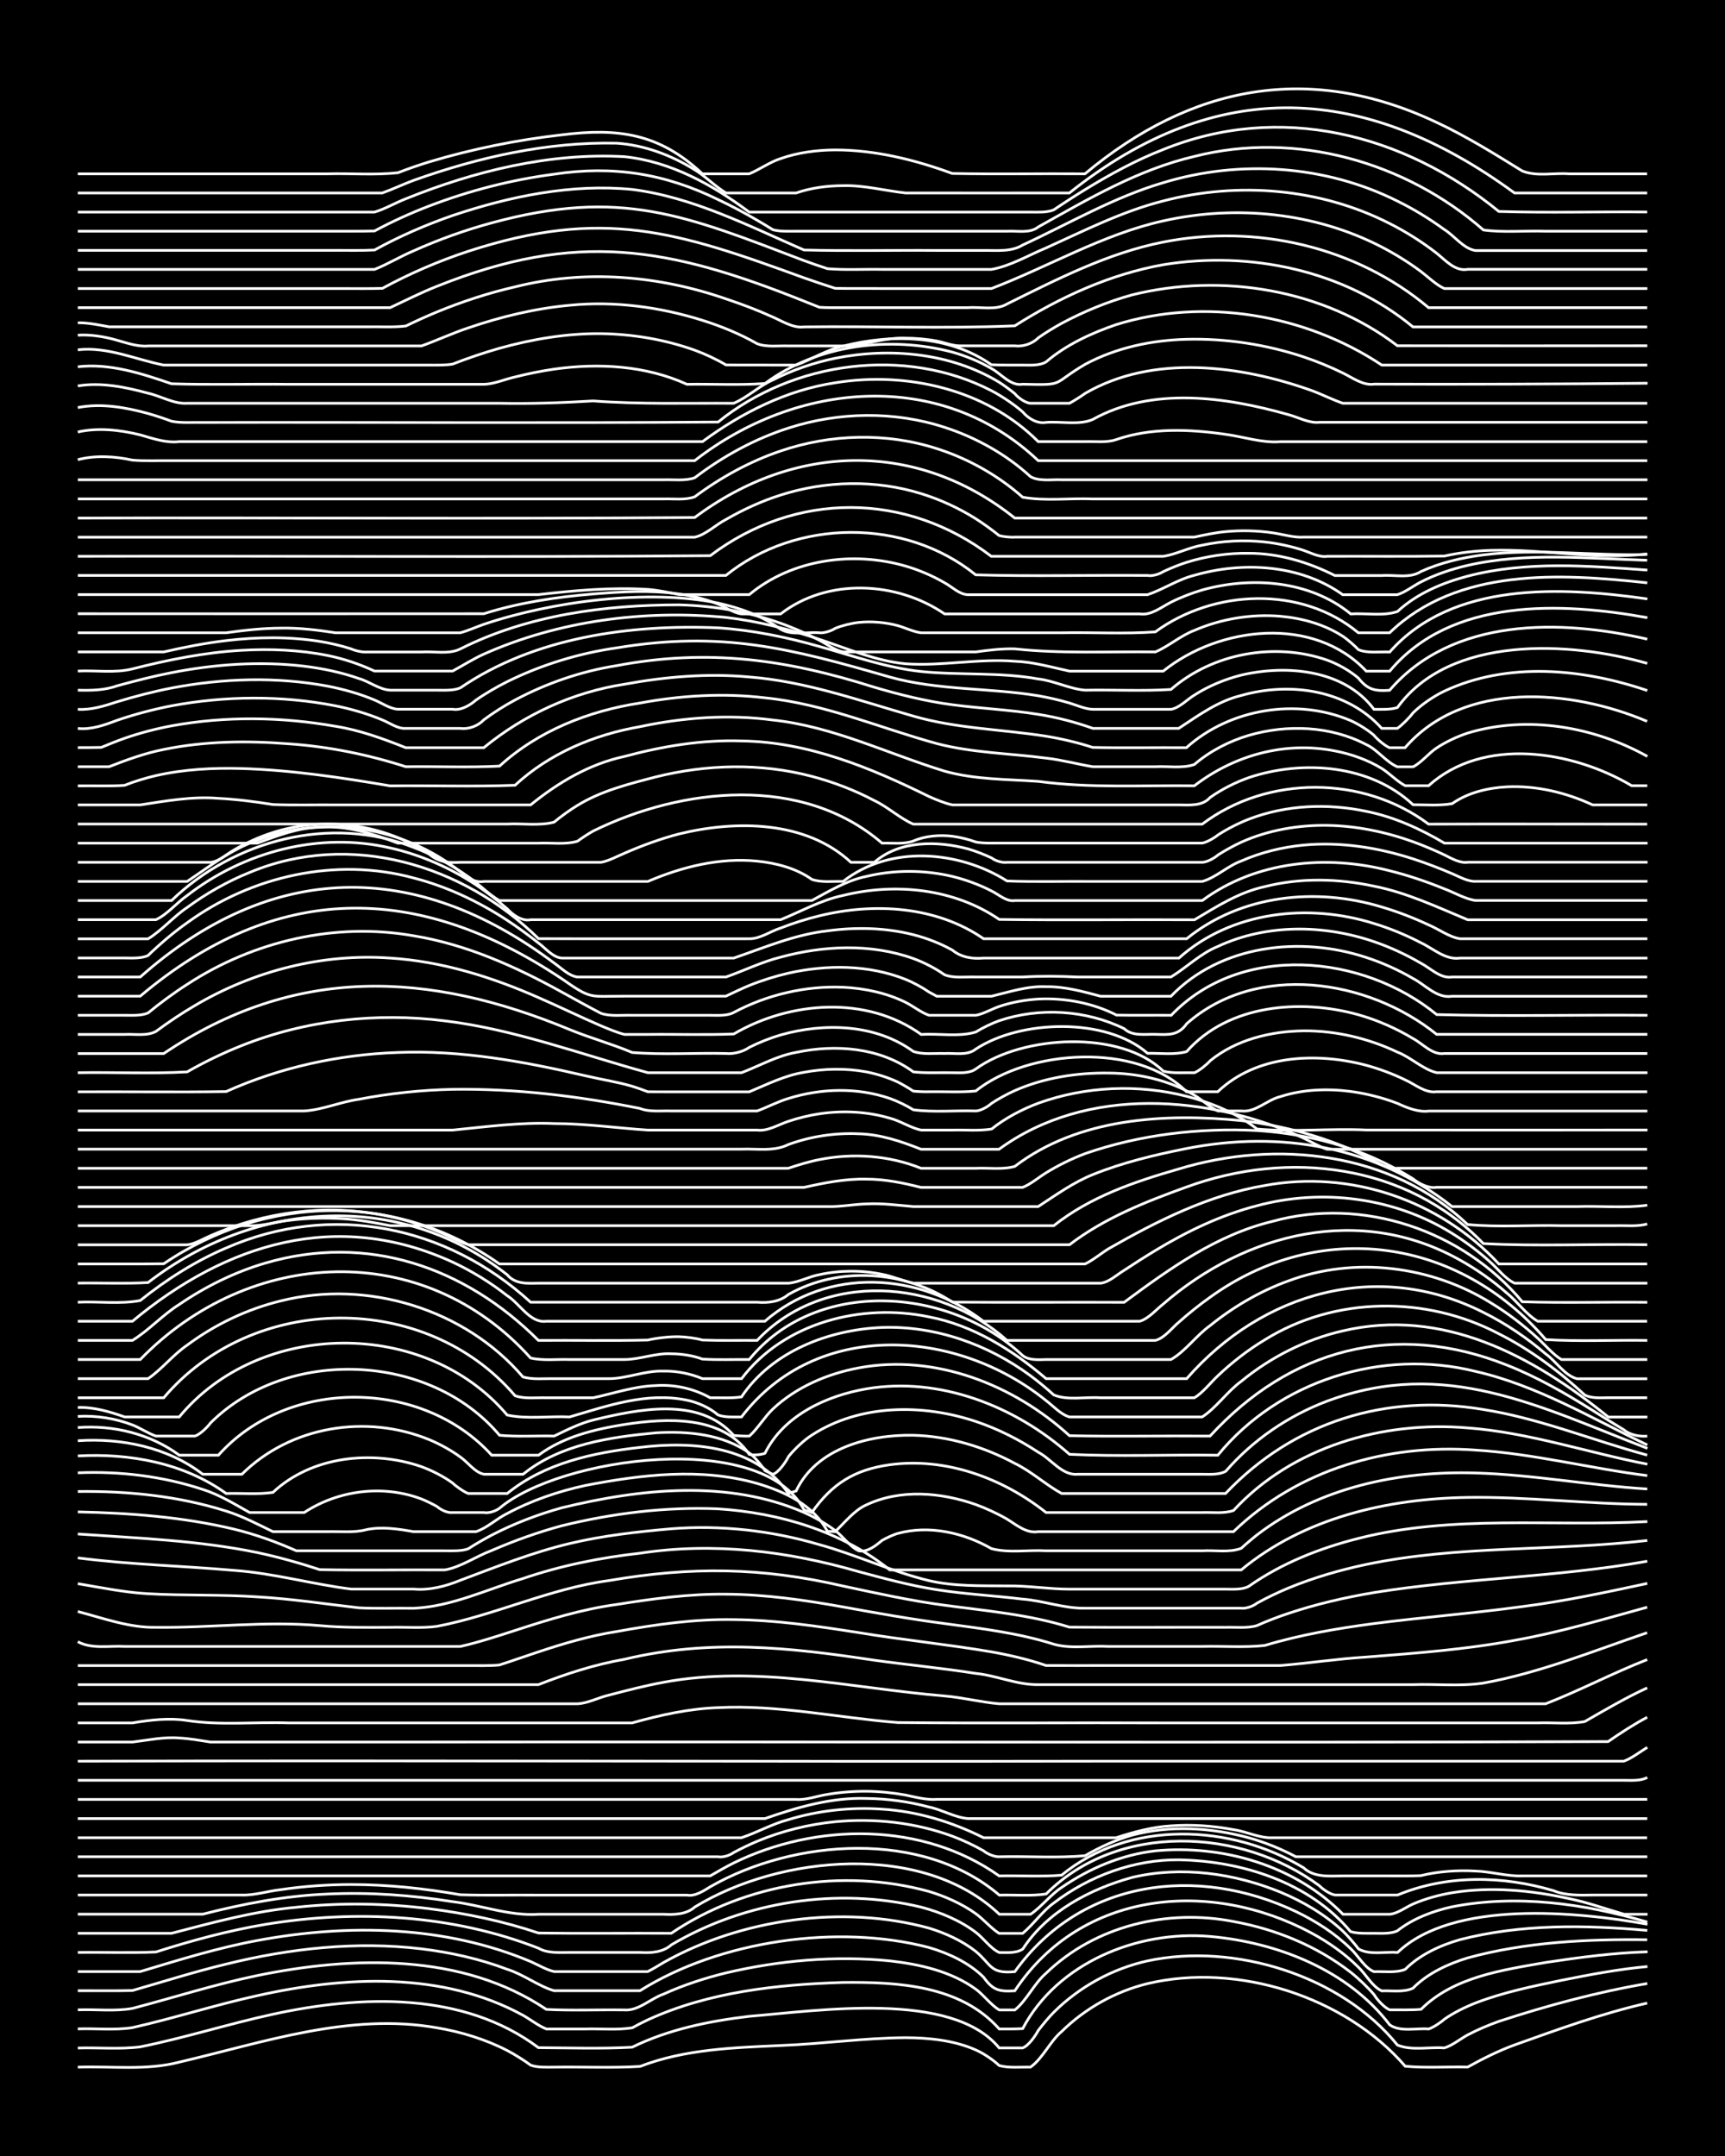 <?xml version="1.0" encoding="UTF-8"?><svg id="a" xmlns="http://www.w3.org/2000/svg" width="1920" height="2400" viewBox="0 0 192 240"><defs><style>.b{fill:none;stroke:#fff;stroke-miterlimit:10;stroke-width:.3px;}.c{stroke-width:0px;}</style></defs><rect class="c" x="0" width="192" height="240"/><path class="b" d="M8.66,230.11c3.75-.13,7.63.4,11.3-.56,9.38-2.19,18.94-5.54,28.68-3.82,2.68.45,5.4,1.28,7.82,2.53.81.42,1.87,1.09,2.61,1.63.75.28,1.82.22,2.61.22,3.16-.05,6.41.11,9.56-.08,4.96-1.92,10.39-2.09,15.64-2.33,4.62-.17,9.27-.84,13.9-.87,2.62.01,5.4.29,7.82,1.36.86.38,1.93,1.09,2.61,1.74,1.06.3,2.39.15,3.48.18,1.37-.95,2.19-2.89,3.48-3.97,2.62-2.58,5.99-4.46,9.56-5.33,9.99-2.37,21.96,1.43,28.68,9.2,2.27.21,4.67.04,6.95.09,1.64-.91,3.45-1.82,5.21-2.46,4.84-1.73,9.75-3.52,14.77-4.66"/><path class="b" d="M8.66,227.98c2.28-.07,4.69.16,6.95-.13,4.96-1,9.83-2.56,14.77-3.63,9.76-2.13,21.18-2.56,29.55,3.72,3.45.02,6.99.14,10.43-.05,4.05-1.99,8.58-2.91,13.04-3.44,7.61-.61,22.55-2.92,27.81,3.52h2.61c.66-.23,1.43-1.35,1.74-1.94.41-.54,1.25-1.57,1.74-2.04,2.83-2.82,6.53-4.85,10.43-5.71,9.64-2.06,21.56,1.62,27.81,9.37,1.58.65,3.53.19,5.21.32.87-.24,1.82-1.03,2.61-1.45,1.05-.56,2.36-1.11,3.48-1.51,5.38-1.76,10.93-3.26,16.51-4.21"/><path class="b" d="M8.66,225.85c1.99-.07,4.12.17,6.08-.14,4.65-1.05,9.25-2.54,13.91-3.56,9.7-2.17,20.57-2.73,29.55,2.18.79.44,1.76,1.2,2.61,1.53,1.39,0,2.95,0,4.35,0,1.69-.05,3.54.14,5.21-.13.42-.24,1.3-.69,1.74-.89,6.76-3.1,14.36-3.93,21.73-4.16,6.09-.06,13.07.31,17.38,5.18.77,0,1.83.01,2.61-.04,3.89-7.36,12.81-10.96,20.86-10.26,7.47.66,15.35,3.73,19.99,9.84,1.18.83,2.95.34,4.35.46.5-.17,1.35-.73,1.74-1.09,1.01-.71,2.33-1.36,3.48-1.81,3.06-1.18,6.36-1.86,9.56-2.52,3.14-.63,6.37-1.24,9.56-1.53"/><path class="b" d="M8.66,223.73c1.98-.08,4.13.19,6.08-.16,4.62-1.21,9.22-2.69,13.91-3.66,10.62-2.18,22.82-2.52,32.16,3.77,2.86.15,5.82.02,8.69.06,1.56.13,2.92-1.27,4.35-1.76,2.2-1,4.61-1.79,6.95-2.36,5.94-1.4,12.17-1.94,18.25-1.34,3.32.38,6.81,1.16,9.56,3.15.84.61,1.7,1.78,2.61,2.31h1.74c1.32-1.06,2.17-2.99,3.48-4.09,5.45-5.28,13.49-7.19,20.86-5.75,4.68.85,9.27,2.72,13.04,5.65.84.66,1.91,1.68,2.61,2.5.29.52,1.16,1.47,1.74,1.68,1.09-.01,2.39.04,3.48-.06,3.63-3.62,9.07-4.37,13.91-5.22,3.72-.56,7.53-1.07,11.3-1.18"/><path class="b" d="M8.66,221.6c1.99-.01,4.09.03,6.08-.02,3.45-.99,6.94-2.1,10.43-2.94,7.07-1.75,14.47-2.57,21.73-1.7,3.23.39,6.51,1.12,9.56,2.28,1.8.56,3.52,1.9,5.21,2.38,3.16,0,6.4,0,9.56,0,8.88-5.58,22.02-7.47,32.16-4.81,2.19.64,4.44,1.68,6.08,3.3,1.05,1.46,1.72,1.63,3.48,1.52,7.42-11.21,21.78-12.47,33.02-6.43,1.85.99,3.72,2.3,5.21,3.79.81.75,1.56,2.18,2.61,2.65,1.1-.05,2.45.19,3.48-.3,1.63-1.66,3.89-2.7,6.08-3.37,6.46-1.77,13.31-2.11,19.99-2.02"/><path class="b" d="M8.66,219.47c2.28,0,4.67,0,6.95,0,4.29-1.29,8.62-2.64,13.04-3.46,10.07-1.88,20.88-1.68,30.42,2.35.78.34,1.77.93,2.61,1.11,1.69,0,3.52,0,5.21,0,1.69,0,3.52,0,5.21,0,.44-.22,1.32-.73,1.74-1,8.64-4.87,19.96-6.47,29.55-3.84,1.82.55,3.71,1.41,5.21,2.59,1.79,1.49,1.56,2.52,4.35,2.26,7.37-10.27,20.28-11.92,31.29-6.69,2.18,1.04,4.35,2.43,6.08,4.12.81.73,1.55,2.15,2.61,2.57,1.1-.05,2.44.17,3.48-.26,1.63-1.64,3.89-2.67,6.08-3.3,6.76-1.75,13.94-1.65,20.86-1.03"/><path class="b" d="M8.66,217.34c2.87-.04,5.82.08,8.69-.05,3.97-1.27,8.05-2.38,12.17-3.07,10.11-1.67,20.82-1.1,30.42,2.65,1,.59,2.36.47,3.48.47,1.39,0,2.95,0,4.35,0,1.09,0,2.39,0,3.48,0,1.18.08,2.55-.01,3.48-.85,8.22-4.86,18.52-6.43,27.81-4.19,2.13.57,4.32,1.47,6.08,2.81.82.61,1.65,1.82,2.61,2.24.81,0,1.9.1,2.61-.39,2.71-4.17,7.48-6.68,12.17-7.97,5.48-1.3,11.35-.47,16.51,1.64,2.5,1.04,4.97,2.49,6.95,4.34.48.45,1.35,1.45,1.74,1.98,1.26.72,2.95.28,4.35.39,6.17-5.88,19.95-4.55,27.81-3.14"/><path class="b" d="M8.66,215.21c3.45,0,6.98,0,10.43,0,4.57-1.19,9.18-2.47,13.91-2.9,4.89-.53,9.89-.45,14.77.16,4.11.52,8.24,1.39,12.17,2.71,4.91.07,9.87,0,14.77.03,8.22-5.57,19.11-7.3,28.68-4.66,1.8.54,3.68,1.37,5.21,2.47.83.59,1.74,1.66,2.61,2.2h2.61c1.18-.97,2.22-2.49,3.48-3.39,3.95-3.01,8.91-4.84,13.9-4.8,6.97.12,14.54,2.49,19.12,7.99.76.24,1.82.19,2.61.19.8,0,1.87.08,2.61-.28,1.73-1.37,3.95-2.2,6.08-2.67,7.19-1.41,14.76-.36,21.73,1.7"/><path class="b" d="M8.66,213.08c4.62,0,9.29,0,13.91,0,4.54-1.16,9.21-2.06,13.91-2.24,4.63-.22,9.33.12,13.91.85,3.19.39,6.32,1.62,9.56,1.4,3.45,0,6.98,0,10.43,0,1.09,0,2.39,0,3.48,0,1.17.06,2.55.03,3.48-.81,9.45-5.78,25.38-7.29,33.89.81h3.48c1.2-.81,2.25-2.21,3.48-3,3.07-2.12,6.7-3.65,10.43-4.06,7.47-.7,15.54,1.63,20.86,7.06,1.69,0,3.52,0,5.21,0,.88-.08,1.82-.81,2.61-1.15,1.33-.58,2.91-1.01,4.35-1.25,4.31-.7,8.79-.27,13.04.67,2.03.41,4.1,1.16,6.08,1.73.77,0,1.84,0,2.61,0"/><path class="b" d="M8.66,210.95c6.07,0,12.18,0,18.25,0,1.42.05,2.94-.45,4.35-.6,2.56-.38,5.23-.57,7.82-.57,4.06,0,8.17.44,12.17,1.14,2.87.09,5.82.01,8.69.04,4.04,0,8.13,0,12.17,0,1.39,0,2.95,0,4.35,0,.89.17,1.89-.49,2.61-.94,9.32-5.34,23.61-6.36,32.16.94,1.69-.05,3.54.13,5.21-.13,7.99-8,21.69-7.39,30.42-.91.37.39,1.19.95,1.74,1.03.43,0,1.31,0,1.74,0,1.69,0,3.52,0,5.21,0,5.51-2.28,11.71-2.17,17.38-.48,1.34.56,2.93.5,4.35.48,1.99,0,4.1,0,6.08,0"/><path class="b" d="M8.66,208.82c18.25,0,36.51,0,54.75,0,3.45,0,6.98,0,10.43,0,1.69,0,3.52,0,5.21,0,.76-.44,1.82-1.05,2.61-1.44,9.19-4.5,21.03-4.61,29.55,1.44,2.28-.05,4.68.11,6.95-.08,7.55-6.2,18.84-5.73,26.94-.82,1.17,1.1,2.87.91,4.35.9,1.69,0,3.52,0,5.21,0,1.09,0,2.39.02,3.48-.03,1.95-.48,4.08-.62,6.08-.51,1.71.05,3.5.6,5.21.54,4.62,0,9.29,0,13.91,0"/><path class="b" d="M8.66,206.69c17.38,0,34.77,0,52.14,0,6.36,0,12.76,0,19.12,0,.54.1,1.31-.15,1.74-.47.76-.41,1.81-.92,2.61-1.25,2.74-1.15,5.73-1.89,8.69-2.18,4.37-.42,8.91.09,13.04,1.61,1.13.42,2.43,1.03,3.48,1.63.37.33,1.23.69,1.74.66,3.16-.08,6.42.17,9.56-.12,1.6-.94,3.43-1.77,5.21-2.28,4.24-1.13,8.83-.86,13.04.3,1.76.49,3.6,1.24,5.21,2.1.76,0,1.84,0,2.61,0,12.16,0,24.34,0,36.5,0"/><path class="b" d="M8.66,204.57c23.75,0,47.51,0,71.26,0,.78,0,1.83,0,2.61,0,1.72-.57,3.45-1.55,5.21-2.01,3.35-1.02,6.94-1.41,10.43-1.17,3.93.24,7.79,1.42,11.3,3.18,4.91,0,9.87,0,14.77,0,1.94-.64,4.04-1.2,6.08-1.32,2.29-.17,4.7-.01,6.95.42,1.42.18,2.91.97,4.35.9,13.9,0,27.82,0,41.71,0"/><path class="b" d="M8.66,202.44c18.83,0,37.66,0,56.49,0,6.65,0,13.34,0,19.99,0,3.62-1.27,7.41-2.37,11.3-2.24,2.31.02,4.72.35,6.95.95,1.43.29,2.89,1.17,4.35,1.29,6.94,0,13.92,0,20.86,0,18.25,0,36.5,0,54.75,0"/><path class="b" d="M8.66,200.31c18.25,0,36.5,0,54.75,0,8.39,0,16.81,0,25.2,0,1.12.09,2.38-.4,3.48-.56,1.38-.24,2.94-.36,4.35-.35,1.4.01,2.97.17,4.35.42,1.08.23,2.36.57,3.48.48,8.39,0,16.81,0,25.2,0,17.96,0,35.93,0,53.88,0"/><path class="b" d="M8.66,198.18c37.95,0,75.9,0,113.85,0,13.03,0,26.08,0,39.11,0,4.62,0,9.29,0,13.91,0,1.69,0,3.53,0,5.21,0,.78,0,1.89.09,2.61-.32"/><path class="b" d="M8.66,196.05c37.9-.09,75.9.06,113.85,0,13.03,0,26.08,0,39.11,0,4.33,0,8.71,0,13.04,0,1.99,0,4.1,0,6.08,0,.85-.3,1.84-1.07,2.61-1.54"/><path class="b" d="M8.66,193.92c1.99,0,4.09,0,6.08,0,1.69-.2,3.5-.6,5.21-.45,1.11.05,2.38.28,3.48.45,2.58,0,5.24,0,7.82,0,5.2,0,10.44,0,15.64,0,44.03-.06,88.07.1,132.1-.05,1.35-.94,2.89-1.94,4.35-2.71"/><path class="b" d="M8.66,191.79c1.99,0,4.09,0,6.08,0,1.98-.33,4.08-.58,6.08-.27,3.7.57,7.56.14,11.3.27,6.36,0,12.76,0,19.12,0,6.36,0,12.76,0,19.12,0,3.1-.87,6.33-1.59,9.56-1.7,6.7-.34,13.34,1.13,19.99,1.66,9.84.1,19.71,0,29.55.04,10.71,0,21.44,0,32.16,0,3.16,0,6.4,0,9.56,0,1.69-.06,3.55.16,5.21-.15,2.25-1.29,4.59-2.67,6.95-3.75"/><path class="b" d="M8.66,189.66c12.74,0,25.5,0,38.24,0,5.78,0,11.6,0,17.38,0,1.15-.05,2.37-.71,3.48-.96,1.98-.52,4.07-1.06,6.08-1.43,10.4-1.95,20.9.66,31.29,1.52,2.01.17,4.08.7,6.08.87,4.04,0,8.13,0,12.17,0,8.39,0,16.81,0,25.2,0,7.81,0,15.65,0,23.46,0,3.81-1.48,7.49-3.43,11.3-4.92"/><path class="b" d="M8.66,187.53c11.87,0,23.76,0,35.63,0,5.2,0,10.44,0,15.64,0,3.08-1.21,6.3-2.25,9.56-2.82,9.52-2.28,18.29-1.34,27.81.1,3.74.52,7.57.88,11.3,1.47,2.32.23,4.62,1.29,6.95,1.25,8.97,0,17.97,0,26.94,0,4.91,0,9.87,0,14.77,0,2.57-.09,5.28.21,7.82-.17,6.28-1.13,12.24-3.57,18.25-5.61"/><path class="b" d="M8.66,185.41c14.48,0,28.97,0,43.45,0,1.09-.01,2.39.04,3.48-.07,1.4-.45,2.95-1,4.35-1.46,2.81-.94,5.75-1.8,8.69-2.26,4.28-.78,8.67-1.41,13.04-1.33,4.65.04,9.32.73,13.91,1.45,4.89.81,9.88,1.31,14.77,2.14,2.02.36,4.14.85,6.08,1.52,2.28.02,4.67,0,6.95,0,6.36,0,12.76,0,19.12,0,3.16-.25,6.39-.75,9.56-.94,5.51-.43,11.07-.84,16.51-1.86,4.99-.88,9.9-2.35,14.77-3.69"/><path class="b" d="M8.66,182.75c1.56.85,3.51.43,5.21.53,2.87,0,5.82,0,8.69,0,8.39,0,16.81,0,25.2,0,1.09,0,2.38,0,3.48,0,2.02-.46,4.11-1.14,6.08-1.78,3.68-1.2,7.45-2.37,11.3-2.89,4.01-.64,8.1-1.2,12.17-1.15,4.36.02,8.75.65,13.04,1.42,3.73.68,7.53,1.36,11.3,1.85,4.07.55,8.24,1.05,12.17,2.3,1.91.55,4.11.13,6.08.25,3.45,0,6.98,0,10.43,0,2.28-.06,4.68.14,6.95-.11,3.95-1.19,8.08-1.9,12.17-2.44,5.48-.71,11.04-1.14,16.51-1.89,4.66-.59,9.31-1.59,13.91-2.58"/><path class="b" d="M8.66,179.39c2.83.74,5.73,1.82,8.69,1.76,6.07.08,12.18-.73,18.25-.19,2.57.24,5.24.2,7.82.19,1.69-.05,3.53.12,5.21-.11,6.48-1.24,12.55-4.21,19.12-5.09,9.17-1.58,16.99-1.5,26.07.6,3.73.8,7.52,1.64,11.3,2.14,4.65.63,9.41,1.03,13.91,2.44,5.78.05,11.6,0,17.38.02,1.09-.04,2.42.13,3.48-.19,1.06-.48,2.37-.98,3.48-1.35,3.09-1.04,6.35-1.79,9.56-2.33,10.08-1.62,20.36-1.69,30.42-3.49"/><path class="b" d="M8.66,176.29c2.57.43,5.21.98,7.82,1.12,4.03.23,8.14.07,12.17.35,3.76.21,7.56.79,11.3,1.22,1.99.1,4.09.02,6.08.05,4.21-.18,8.18-2.11,12.17-3.31,4.21-1.44,8.62-2.33,13.04-2.82,8.15-1.25,16.46-.24,24.33,2.05,2.84.76,5.78,1.56,8.69,2.01,3.14.5,6.4.66,9.56,1.05,2.31.17,4.63,1.06,6.95,1.01,5.78,0,11.6,0,17.38,0,.49.08,1.36-.23,1.74-.55,1.05-.59,2.36-1.21,3.48-1.68,2.77-1.15,5.75-2.02,8.69-2.64,10.28-2.15,20.89-1.46,31.29-2.67"/><path class="b" d="M8.66,173.42c5.76.75,11.6.88,17.38,1.39,4.39.31,8.7,1.54,13.04,2.08,2.28,0,4.67,0,6.95,0,1.78.16,3.58-.31,5.21-.98,3.99-1.49,8.01-3.1,12.17-4.09,3.69-.88,7.53-1.31,11.3-1.64,5.54-.44,11.18.2,16.51,1.77,4.1,1.13,8.03,3,12.17,4,2.82.66,5.81.56,8.69.59,2.29-.04,4.67.36,6.95.36,4.33,0,8.71,0,13.04,0,1.39,0,2.95,0,4.35,0,.8,0,1.89.09,2.61-.34,3.63-2.55,7.88-4.23,12.17-5.31,10.51-2.68,21.45-1.29,32.16-1.87"/><path class="b" d="M8.66,170.76c6.67.47,13.43.71,19.99,2.07,2.32.49,4.7,1.16,6.95,1.9,4.62.09,9.29,0,13.91.03,1.81-.32,3.5-1.53,5.21-2.16,2.51-1.09,5.18-2.05,7.82-2.76,5.65-1.39,11.56-2.12,17.38-1.88,6.79.44,13.76,2.49,19.12,6.8h39.11c6.99-5.8,16.28-7.94,25.2-8.07,6.66-.1,13.33.75,19.99.77"/><path class="b" d="M8.66,168.3c5.81.12,11.72.57,17.38,1.92,2.36.57,4.74,1.43,6.95,2.41,5.49,0,11.02,0,16.51,0,.79,0,1.86.06,2.61-.22.75-.49,1.81-1.1,2.61-1.52,2.46-1.28,5.15-2.31,7.82-3.05,8.75-2.13,18.46-3.17,26.94.52,1.15.51,2.47,1.25,3.48,2.02.83.6,1.65,1.81,2.61,2.25.97.2,1.92-.58,2.61-1.16.44-.25,1.26-.64,1.74-.77,3.49-.96,7.34-.09,10.43,1.69,1.92.52,4.1.12,6.08.24,3.16,0,6.4,0,9.56,0,2.58,0,5.24,0,7.82,0,1.39-.09,3.02.24,4.35-.28.42-.39,1.29-1.13,1.74-1.48,6.87-5.28,15.8-7.16,24.33-6.9,6.39.18,12.74,1.39,19.12,1.78"/><path class="b" d="M8.66,166.03c5.54-.07,11.22.5,16.51,2.18,1.78.55,3.55,1.48,5.21,2.29,1.99,0,4.09,0,6.08,0,1.39-.04,2.99.15,4.35-.23,1.7-.35,3.53-.07,5.21.23,1.69,0,3.52,0,5.21,0,.43,0,1.31,0,1.74,0,1.22-.38,2.33-1.47,3.48-2.02,2.7-1.45,5.7-2.47,8.69-3.12,6.26-1.21,12.89-2.01,19.12-.23,3.03.89,6.3,2.4,7.82,5.32l.87.05c1.06-.98,2.11-2.38,3.48-2.98,3.79-1.79,8.3-1.4,12.17-.04,1.13.41,2.43,1.01,3.48,1.62,1.03.63,2.17,1.63,3.48,1.4,7.23,0,14.5,0,21.73,0,7.19-6.93,17.09-9.8,26.94-9.08,6.43.39,12.74,2.04,19.12,2.84"/><path class="b" d="M8.66,163.95c4.66-.2,9.47.38,13.91,1.85,1.82.57,3.56,1.64,5.21,2.57,1.99,0,4.09,0,6.08,0,3.8-2.5,8.77-3.12,13.04-1.51.45.17,1.32.6,1.74.84.42.37,1.16.74,1.74.67,1.09,0,2.39,0,3.48,0,.53.11,1.32-.16,1.74-.48,6.63-5.64,29.11-8.86,33.89.18l.87.3c2.26-3.22,4.77-4.78,8.69-5.32,6.21-.84,12.54,1.48,17.38,5.32,4.33,0,8.71,0,13.04,0,1.39,0,2.95,0,4.35,0,1.09-.04,2.43.15,3.48-.23,6.53-7.09,16.63-10,26.07-9.19,6.8.51,13.33,2.75,19.99,4.04"/><path class="b" d="M8.66,162.07c5.73-.32,11.79.77,16.51,4.18,1.69-.05,3.54.13,5.21-.12,4.31-4.05,11.07-4.75,16.51-2.87,1.16.42,2.48,1.09,3.48,1.82.38.37,1.24.98,1.74,1.17,1.39,0,2.95,0,4.35,0,4.16-3.39,9.56-4.54,14.77-5.13,5.87-.72,12.91-.2,16.51,5.13l.87-.28c2.26-4.78,8.15-6.29,13.04-6.2,3.93.1,7.85,1.27,11.3,3.13,1.83.88,3.45,2.38,5.21,3.35,6.07,0,12.18,0,18.25,0,7.56-7.98,17.88-11.16,28.68-9.35,6.25.99,12.17,3.43,18.25,5.08"/><path class="b" d="M8.66,160.38c4.85-.33,10,.72,13.91,3.73h4.35c5.42-5.37,13.85-6.73,20.86-3.85,1.16.48,2.47,1.2,3.48,1.95.8.55,1.6,1.71,2.61,1.9,1.39,0,2.95,0,4.35,0,4.12-3.34,9.65-4.13,14.77-4.61,3.55-.21,7.46.13,10.43,2.26.54.38,1.38,1.4,1.74,1.96,0,0,.87.4.87.4.66-.23,1.44-1.39,1.74-1.99.68-.83,1.7-1.81,2.61-2.39,5.36-3.46,12.34-3.48,18.25-1.5,2.42.81,4.82,2.02,6.95,3.43,1.41.73,2.65,2.61,4.35,2.44,2.87,0,5.82,0,8.69,0,1.69,0,3.52,0,5.21,0,.8,0,1.88.09,2.61-.34,3.01-3.48,6.99-6.19,11.3-7.81,13.14-4.87,23.59.63,35.63,5.27"/><path class="b" d="M8.66,158.91c3.96-.3,8.08.71,11.3,3.08h4.35c7.7-8.65,22.68-8.56,30.42,0h5.21c2.75-2.05,6.23-2.89,9.56-3.42,4.68-.72,10.91-1.06,13.9,3.33.45.11,1.3.05,1.74-.12,2.09-4.23,6.84-6.41,11.3-7.18,8.15-1.38,16.52,1.91,22.6,7.29,5.47.27,11.03.02,16.51.1,6.78-8.31,18.32-11.92,28.68-9.33,6.8,1.54,12.89,5.19,19.12,8.19"/><path class="b" d="M8.66,157.67c2.03-.12,4.19.22,6.08.95.81.31,1.79.96,2.61,1.24,1.39,0,2.95,0,4.35,0,.58-.19,1.39-.99,1.74-1.47,8.52-8.47,24.42-7.84,32.16,1.38,1.98.19,4.1.04,6.08.09,1.36-.66,2.87-1.42,4.35-1.79,5.01-1.2,11.77-2.65,15.64,1.72.43.05,1.3.09,1.74.07.89-.79,1.74-2.2,2.61-3.01,2.6-2.45,6.08-3.93,9.56-4.58,8.47-1.59,17.23,1.85,23.46,7.55,5.2.11,10.44,0,15.64.04,8.93-9.72,20.62-12.84,33.02-7.91,3.34,1.31,6.53,3.14,9.56,5.05,1.08.68,2.38,1.5,3.48,2.16.65.57,1.76.79,2.61.7"/><path class="b" d="M8.66,156.68c1.76-.07,3.58.47,5.21,1.05,1.99,0,4.09,0,6.08,0,8.97-10.86,27.42-10.99,36.5-.21,2.23.48,4.68.1,6.95.21,4.22-1.23,8.54-2.79,13.04-1.87,1.2.24,2.55.84,3.48,1.65.75.29,1.82.22,2.61.22,8.31-10.87,23.91-9.88,33.89-1.83.76.57,1.66,1.57,2.61,1.83,1.39,0,2.95,0,4.35,0,3.45,0,6.98,0,10.43,0,1.58-1.03,2.81-2.86,4.35-3.97,3.26-2.68,7.18-4.67,11.3-5.61,11.12-2.61,21.15,2.76,29.55,9.59h4.35"/><path class="b" d="M8.66,155.6h9.56c9.88-11.69,29.15-11.91,39.11-.23,1.05.38,2.38.19,3.48.23,1.69,0,3.52,0,5.21,0,2.27-.49,4.6-1.29,6.95-1.36,2.09-.15,4.26.33,6.08,1.36,1.09-.02,2.4.07,3.48-.1,3.38-5.07,9.73-7.49,15.64-7.73,5.9-.21,11.78,1.87,16.51,5.36.81.59,1.87,1.47,2.61,2.15,1.58.65,3.53.19,5.21.32,3.45,0,6.98,0,10.43,0,.93-.54,1.83-1.71,2.61-2.44,1.55-1.48,3.38-2.9,5.21-4,7.81-4.87,17.98-4.95,26.07-.69,3.49,1.75,6.71,4.16,9.56,6.81.72.4,1.81.32,2.61.31,1.39,0,2.95,0,4.35,0"/><path class="b" d="M8.66,153.47h7.82c1.52-1.03,2.81-2.69,4.35-3.73,3.08-2.3,6.69-4.02,10.43-4.93,9.6-2.41,20.5.9,26.94,8.46,1.06.33,2.38.17,3.48.2,1.99,0,4.09,0,6.08,0,2.01,0,4.04-.92,6.08-.84,1.44-.04,3.02.28,4.35.84,1.39,0,2.95,0,4.35,0,4.72-6.26,13.4-8.45,20.86-6.88,4.92.94,9.27,3.67,13.04,6.88h15.64c8.43-9.65,21.31-13.31,33.02-7.38,2.47,1.22,4.86,2.84,6.95,4.63,1.14.8,2.09,2.4,3.48,2.76,2.58,0,5.25,0,7.82,0"/><path class="b" d="M8.66,151.34h6.95c12.14-12.52,31.53-13.47,43.45-.17,1.37.32,2.95.12,4.35.17,1.99,0,4.09,0,6.08,0,1.71,0,3.48-.74,5.21-.64,1.11,0,2.43.19,3.48.59,1.69.11,3.52.03,5.21.05,7.46-9.15,22.23-8.11,30.42-.46.68.57,1.78.48,2.61.46,1.09,0,2.39,0,3.48,0,3.45,0,6.98,0,10.43,0,1.61-.91,2.83-2.69,4.35-3.77,2.58-2.09,5.56-3.84,8.69-4.97,7.4-2.78,15.92-1.7,22.6,2.45,1.82,1.1,3.65,2.5,5.21,3.94.77.7,1.7,1.81,2.61,2.35h9.56"/><path class="b" d="M8.66,149.21h6.08c1.82-1.11,3.39-2.87,5.21-4,2.91-1.99,6.18-3.61,9.56-4.6,11.36-3.34,22.23.41,30.42,8.6,4.04-.03,8.13.06,12.17-.04,1.07-.24,2.38-.39,3.48-.37.79.02,1.85.16,2.61.37,1.99.08,4.1.02,6.08.04,7.38-7.81,20.13-6.9,27.81,0,5.49,0,11.02,0,16.51,0,1.01-.24,1.85-1.39,2.61-2.02,1.04-.93,2.33-1.97,3.48-2.78,12.21-8.81,27.64-6.64,37.37,4.71,3.73.23,7.56.03,11.3.09"/><path class="b" d="M8.66,147.08h6.08c10.43-8.69,22.76-12.49,35.63-6.59,2.12.99,4.25,2.29,6.08,3.74,1.4.87,2.55,3.09,4.35,2.85,8.1,0,16.23,0,24.33,0,7.01-6.08,17.17-5.5,24.33,0,4.04,0,8.13,0,12.17,0,1.69,0,3.52,0,5.21,0,.97-.26,1.85-1.3,2.61-1.9,9.22-8.01,21.96-11.14,33.02-4.93,1.82,1,3.66,2.3,5.21,3.66,1.16.92,2.19,2.42,3.48,3.17h12.17"/><path class="b" d="M8.66,144.96c2.28-.11,4.72.24,6.95-.19,2.9-2.33,6.14-4.39,9.56-5.85,11.71-5.13,24.56-2.5,33.89,6.04,7.23,0,14.5,0,21.73,0,1.09,0,2.39,0,3.48,0,1.21.1,2.51-.04,3.48-.86,5.59-3.18,12.93-2.68,18.25.85,6.36.05,12.76,0,19.12.02,5.04-3.73,10.3-7.52,16.51-9.01,10.03-2.79,21.19,1,27.81,8.95,4.61.15,9.29.01,13.91.06"/><path class="b" d="M8.66,142.83c2.58-.04,5.25.09,7.82-.06,11.84-9.14,27.96-10.32,39.98-.86.88,1.05,2.24.96,3.48.93,1.69,0,3.52,0,5.21,0,5.2,0,10.44,0,15.64,0,2.28,0,4.67,0,6.95,0,1.14-.08,2.35-.76,3.48-.95,2.25-.5,4.7-.51,6.95-.04,1.12.21,2.37.74,3.48.99,2.28,0,4.67,0,6.95,0,4.62,0,9.29,0,13.91,0,.93-.1,1.84-.97,2.61-1.43,1.07-.71,2.37-1.54,3.48-2.21,3.51-2.13,7.31-3.95,11.3-4.98,7.27-1.96,15.32-.92,21.73,3.08,1.49.92,3.06,2.1,4.35,3.29.75.68,1.65,1.84,2.61,2.25,4.91,0,9.87,0,14.77,0"/><path class="b" d="M8.66,140.7c3.16-.01,6.4.02,9.56-.02,11.47-7.76,25.98-8.03,37.37.02,17.09,0,34.19,0,51.27,0,3.16,0,6.4,0,9.56,0,1.39,0,2.95,0,4.35,0,.84-.39,1.82-1.2,2.61-1.69,5.42-3.1,11.17-5.99,17.38-7.04,9.52-1.78,19.5,1.63,26.07,8.73h16.51"/><path class="b" d="M8.66,138.57c4.04,0,8.13,0,12.17,0,.86-.09,1.83-.69,2.61-1.02,1.07-.47,2.36-.96,3.48-1.32,3.07-.97,6.34-1.5,9.56-1.53,4.14-.03,8.34.77,12.17,2.35,1.12.42,2.33,1.18,3.48,1.51,1.99,0,4.09,0,6.08,0,20.27,0,40.56,0,60.83,0,3.87-2.96,8.48-4.79,13.04-6.43,11.28-4.14,24.45-2.59,33.02,6.3,6.05.33,12.19.02,18.25.13"/><path class="b" d="M8.66,136.44c6.36,0,12.76,0,19.12,0,1.42.07,2.94-.45,4.35-.59,1.98-.25,4.09-.31,6.08-.18,1.71.1,3.53.44,5.21.77,1.99,0,4.09,0,6.08,0,6.07,0,12.18,0,18.25,0,16.51,0,33.03,0,49.54,0,4.04-3.22,9-4.9,13.9-6.31,10.87-3.32,23.7-1.91,32.16,6.18,3.43.33,6.98.04,10.43.13,1.99,0,4.09,0,6.08,0,1.09-.04,2.42.13,3.48-.2"/><path class="b" d="M8.66,134.31c27.81,0,55.62,0,83.43,0,1.4.05,2.95-.26,4.35-.29,1.7-.1,3.53.15,5.21.29,4.62,0,9.29,0,13.91,0,1.93-1.26,3.92-2.7,6.08-3.56,3.33-1.35,6.92-2.2,10.43-2.9,10.47-2.06,21.08-.24,29.55,6.46,4.62,0,9.29,0,13.91,0,2.57-.09,5.27.2,7.82-.15"/><path class="b" d="M8.66,132.18c24.91,0,49.83,0,74.74,0,1.99,0,4.09,0,6.08,0,2.25-.51,4.63-.98,6.95-.92,2.03-.01,4.13.42,6.08.92,2.28,0,4.67,0,6.95,0,1.39,0,2.95,0,4.35,0,.86-.32,1.83-1.14,2.61-1.62,1.32-.82,2.89-1.59,4.35-2.14,6.09-2.12,12.7-2.89,19.12-2.57,4.46.28,8.94,1.26,13.04,3.06,1.44.64,3.01,1.47,4.35,2.32.65.52,1.74,1.1,2.61.94,7.81,0,15.65,0,23.46,0"/><path class="b" d="M8.66,130.05c17.38,0,34.77,0,52.14,0,6.07,0,12.18,0,18.25,0,2.87,0,5.82,0,8.69,0,1.07-.36,2.36-.76,3.48-.97,3.75-.75,7.74-.46,11.3.97,1.99,0,4.1,0,6.08,0,1.39-.07,2.99.18,4.35-.21,7.08-5.4,16.65-5.93,25.2-5.1,3.85.45,7.71,1.39,11.3,2.84,1.11.45,2.42,1.06,3.48,1.62.69.43,1.75.98,2.61.84,9.26,0,18.55,0,27.81,0"/><path class="b" d="M8.66,127.92c24.62,0,49.25,0,73.87,0,1.7-.07,3.64.29,5.21-.51,2.47-.91,5.2-1.32,7.82-1.2,2.39.05,4.75.84,6.95,1.72,2.87,0,5.82,0,8.69,0,9.74-7.11,23.37-6.07,33.89-1.24.78.37,1.78.98,2.61,1.24.43,0,1.31,0,1.74,0,1.99,0,4.09,0,6.08,0,9.26,0,18.55,0,27.81,0"/><path class="b" d="M8.66,125.8c13.9,0,27.82,0,41.72,0,3.73-.37,7.53-.89,11.3-.73,3.47,0,6.98.5,10.43.73,4.04,0,8.13,0,12.17,0,1.19.15,2.39-.63,3.48-.98,1.06-.36,2.36-.68,3.48-.84,2.58-.38,5.32-.25,7.82.5,1.14.29,2.32,1.09,3.48,1.32,1.09,0,2.39,0,3.48,0,1.39-.04,2.97.11,4.35-.12,1.52-1.22,3.39-2.2,5.21-2.88,5.25-1.89,11.11-2.14,16.51-.76,2.76.72,5.56,1.87,7.82,3.64,4.02.36,8.14-.08,12.17.11,10.42.02,20.87,0,31.29,0"/><path class="b" d="M8.66,123.67c8.39,0,16.81,0,25.2,0,2.02-.12,4.06-1.02,6.08-1.3,3.41-.66,6.95-1.03,10.43-1.11,6.98-.1,14.03.75,20.86,2.13,1.05.42,2.38.24,3.48.28,1.99,0,4.09,0,6.08,0,1.09,0,2.39,0,3.48,0,1.11-.4,2.35-1.06,3.48-1.39,3.63-1.14,7.68-1.25,11.3,0,.82.29,1.88.8,2.61,1.26,2.26.3,4.67.06,6.95.13.53-.01,1.36-.48,1.74-.84.73-.49,1.8-1.07,2.61-1.43,3.25-1.43,6.89-2,10.43-1.95,3.3.02,6.71.78,9.56,2.47.8.48,1.75,1.37,2.61,1.75.77,0,1.84,0,2.61,0,1.58.19,2.87-1.25,4.35-1.6,2.49-.81,5.24-.91,7.82-.57,1.73.23,3.58.7,5.21,1.33,1.04.48,2.3,1,3.48.85,8.1,0,16.23,0,24.33,0"/><path class="b" d="M8.66,121.54c5.49-.03,11.02.06,16.51-.03,5.99-2.69,12.56-4.13,19.12-4.35,7.03-.28,14.03,1,20.86,2.59,1.69.4,3.55.68,5.21,1.17.44.13,1.32.44,1.74.61.43,0,1.31.02,1.74.01,3.16,0,6.4,0,9.56,0,1.95-.82,3.97-1.83,6.08-2.17,2.26-.43,4.69-.47,6.95-.05,1.13.22,2.44.63,3.48,1.12.44.22,1.33.73,1.74,1.02.41.05,1.32.09,1.74.07,1.69-.03,3.53.09,5.21-.08,5.82-4.66,17.97-5.46,23.46.08h3.48c4.33-4.13,10.99-4.41,16.51-2.95,1.44.39,3,.97,4.35,1.63,1.07.47,2.23,1.5,3.48,1.32,7.81,0,15.65,0,23.46,0"/><path class="b" d="M8.66,119.41c4.03-.07,8.14.14,12.17-.09,1.92-1.1,4.03-2.12,6.08-2.93,7.13-2.84,15-3.71,22.6-2.75,7.74.94,15.14,3.72,22.6,5.77,3.45,0,6.98,0,10.43,0,1.98-.76,3.96-1.89,6.08-2.26,4.37-.93,9.35-.55,13.04,2.17,1.38.16,2.95.06,4.35.09.81.01,1.91.1,2.61-.42,5.17-3.76,16.12-4.39,20.86.25,1.07.28,2.38.14,3.48.17.52-.22,1.37-.91,1.74-1.33,2.89-2.36,6.76-3.29,10.43-3.33,3.58-.02,7.2.84,10.43,2.38,1.48.57,2.81,1.91,4.35,2.28,7.81,0,15.65,0,23.46,0"/><path class="b" d="M8.66,117.28h9.56c14.61-9.84,29.42-9.21,45.19-2.67,2.25.93,4.71,1.6,6.95,2.55,3.44.28,6.98.03,10.43.11.84.09,1.92-.19,2.61-.68,1.04-.53,2.35-1.05,3.48-1.38,4.85-1.38,10.58-1.23,14.77,1.83,1.05.38,2.38.19,3.48.23,1.12-.07,2.54.28,3.48-.49,4.99-3.29,14.52-3.55,19.12.47,1.39-.03,2.99.2,4.35-.19,4.65-5.27,12.7-5.9,19.12-4.1,2.09.59,4.22,1.52,6.08,2.65,1.07.56,2.16,1.87,3.48,1.66,7.52,0,15.07,0,22.6,0"/><path class="b" d="M8.66,115.15c1.69,0,3.52,0,5.21,0,1.1-.06,2.46.21,3.48-.33,1.35-1,2.9-2.05,4.35-2.89,6.51-3.85,14.17-5.82,21.73-5.28,5.72.36,11.3,2.1,16.51,4.4,2.3,1,4.65,2.15,6.95,3.14.76.32,1.81.76,2.61.96.77,0,1.84,0,2.61,0,3.16-.04,6.4.08,9.56-.05,6.26-3.66,14.79-4.31,20.86.05,1.93-.12,4.26.3,6.08-.27.74-.46,1.79-.97,2.61-1.26,4.49-1.51,9.65-1.2,13.91.89.9.87,2.34.59,3.48.63,1.46.04,2.54.15,3.48-1.19,7.77-6.86,20.18-4.98,27.81,1.19h23.46"/><path class="b" d="M8.66,113.02c1.7,0,3.52,0,5.21,0,.8,0,1.86.07,2.61-.26,1.34-1.1,2.89-2.25,4.35-3.18,7.36-4.82,16.5-6.95,25.2-5.41,5.85.95,11.36,3.42,16.51,6.27,1.39.76,2.94,1.63,4.35,2.36,1.05.37,2.38.18,3.48.22,1.39,0,2.95,0,4.35,0,1.39,0,2.95,0,4.35,0,.8,0,1.88.09,2.61-.32,3.7-1.97,7.98-2.98,12.17-2.8,2.36.11,4.83.63,6.95,1.68.79.39,1.76,1.16,2.61,1.44,1.08,0,2.39,0,3.48,0,.42,0,1.32,0,1.74,0,.82-.15,1.82-.73,2.61-.99,1.34-.46,2.93-.74,4.35-.82,2.96-.14,6.05.44,8.69,1.79,1.99.04,4.1,0,6.08.02,7.75-8.11,21.33-6.82,29.55-.08,7.8.22,15.66.01,23.46.08"/><path class="b" d="M8.66,110.89h6.95c15.06-12.71,30.76-12.73,46.93-1.93,3.33,2.32,3,1.93,6.95,1.93,3.16,0,6.4,0,9.56,0,.43,0,1.31,0,1.74,0,.77-.36,1.82-.87,2.61-1.19,1.35-.55,2.92-1.04,4.35-1.37,4.27-.96,8.93-.95,13.04.69.82.33,1.88.9,2.61,1.41,0,0,.87.47.87.47h.87c1.69,0,3.52,0,5.21,0,1.97-.47,4.02-1.16,6.08-1.06,2.05-.04,4.13.54,6.08,1.06,2.58,0,5.25,0,7.82,0,5.51-5.73,14.42-6.74,21.73-4.32,1.77.57,3.61,1.4,5.21,2.34,1.38.71,2.65,2.25,4.35,1.98,7.23,0,14.5,0,21.73,0"/><path class="b" d="M8.66,108.76h6.95c14.54-12.89,30.6-13.17,46.06-1.56.76.52,1.65,1.45,2.61,1.56,1.39,0,2.95,0,4.35,0,3.16,0,6.4,0,9.56,0,.77,0,1.83,0,2.61,0,1.99-.7,4.02-1.7,6.08-2.21,4.79-1.3,10.05-1.54,14.77.15,1.16.42,2.47,1.09,3.48,1.81,1.04.41,2.38.21,3.48.25,1.69,0,3.52,0,5.21,0,1.99-.12,4.09-.1,6.08,0,3.45,0,6.98,0,10.43,0,1.72-1.05,3.3-2.63,5.21-3.4,5.41-2.53,11.79-2.45,17.38-.54,1.77.6,3.6,1.45,5.21,2.39,1.07.55,2.19,1.75,3.48,1.55,7.23,0,14.5,0,21.73,0"/><path class="b" d="M8.66,106.64c1.7,0,3.52,0,5.21,0,.81,0,1.86.08,2.61-.28,1.31-1.27,2.86-2.59,4.35-3.64,7.16-5.22,16.59-7.33,25.2-4.99,3.69.95,7.25,2.63,10.43,4.72,1.13.74,2.42,1.69,3.48,2.53.76.55,1.6,1.62,2.61,1.67,3.75,0,7.55,0,11.3,0,2.58,0,5.24,0,7.82,0,3.4-1.16,6.81-2.63,10.43-3.03,3.15-.43,6.47-.36,9.56.43,1.46.37,3.04.98,4.35,1.72.99.81,2.23.99,3.48.88,7.23,0,14.5,0,21.73,0,5.84-5.22,14.43-6.15,21.73-3.84,1.75.53,3.59,1.29,5.21,2.14,1.37.64,2.72,1.94,4.35,1.7,6.94,0,13.92,0,20.86,0"/><path class="b" d="M8.66,104.51h7.82c1.53-.93,2.85-2.49,4.35-3.49,2.12-1.56,4.51-2.92,6.95-3.9,11.17-4.67,23.75-.9,32.16,7.37,7.81.03,15.65,0,23.46.01,1.19.02,2.37-.84,3.48-1.19,1.36-.53,2.92-1.03,4.35-1.37,6.07-1.48,12.99-1.08,18.25,2.56h22.6c6.04-4.91,14.43-5.76,21.73-3.53,1.74.51,3.57,1.22,5.21,1.99,1.1.46,2.28,1.35,3.48,1.54,6.94,0,13.92,0,20.86,0"/><path class="b" d="M8.66,102.38c2.87,0,5.82,0,8.69,0,1.27-.58,2.34-1.91,3.48-2.69,6.31-4.9,14.75-7.13,22.6-5.3,3.38.76,6.67,2.21,9.56,4.12,1.15.76,2.44,1.76,3.48,2.67.62.68,1.63,1.4,2.61,1.2,4.33,0,8.71,0,13.04,0,4.91,0,9.87,0,14.77,0,2.27-.92,4.52-2.2,6.95-2.7,5.81-1.44,12.37-.77,17.38,2.67,7.23.1,14.5,0,21.73.04,2.49-1.48,4.92-3.06,7.82-3.69,3.96-1.01,8.19-.91,12.17-.05,3.63.71,7.04,2.33,10.43,3.74,6.65,0,13.34,0,19.99,0"/><path class="b" d="M8.66,100.25h10.43c7-6.76,17.75-9.56,26.94-5.92,2.12.8,4.24,1.94,6.08,3.26,1.14.76,2.28,1.98,3.48,2.66,8.1,0,16.23,0,24.33,0,3.45,0,6.98,0,10.43,0,1.92-1.04,3.91-2.25,6.08-2.69,3.11-.75,6.45-.74,9.56,0,1.45.35,3.02.92,4.35,1.61.78.37,1.68,1.23,2.61,1.08,6.94,0,13.92,0,20.86,0,5.95-4.4,13.83-5.15,20.86-3.32,2.04.5,4.14,1.22,6.08,2.01,1.09.4,2.31,1.13,3.48,1.3,6.36,0,12.76,0,19.12,0"/><path class="b" d="M8.66,98.12h12.17c2.49-1.66,4.94-3.6,7.82-4.58,7.48-2.94,16.35-1.5,22.6,3.52.64.65,1.67,1.23,2.61,1.06,1.09,0,2.39,0,3.48,0,2.87,0,5.82,0,8.69,0,1.99,0,4.1,0,6.08,0,3.81-1.63,8-2.68,12.17-2.26,2.1.21,4.34.79,6.08,2.03,1.05.38,2.39.19,3.48.23,5.18-4.09,12.88-3.45,18.25-.05,3.16.12,6.4.02,9.56.05,4.04,0,8.13,0,12.17,0,1.52-.43,2.84-1.74,4.35-2.28,2.17-.96,4.6-1.55,6.95-1.77,4.09-.38,8.28.28,12.17,1.54,1.42.46,2.98,1.06,4.35,1.65.76.32,1.76.9,2.61.85,6.36,0,12.76,0,19.12,0"/><path class="b" d="M8.66,95.99c4.91,0,9.87,0,14.77,0,.93-.07,1.83-.94,2.61-1.37,1.32-.78,2.88-1.49,4.35-1.95,5.77-1.85,12.33-.94,17.38,2.4.99.9,2.21,1.01,3.48.92,1.09,0,2.39,0,3.48,0,3.45,0,6.98,0,10.43,0,.43,0,1.31,0,1.74,0,.83-.14,1.84-.69,2.61-1.01,1.93-.85,4.04-1.62,6.08-2.15,6.31-1.54,14.1-1.51,19.12,3.16h2.61c2.8-2.46,7.01-2.41,10.43-1.49.8.23,1.86.64,2.61,1,.44.33,1.19.57,1.74.49,4.62,0,9.29,0,13.91,0,2.58,0,5.24,0,7.82,0,.53-.02,1.35-.47,1.74-.82.74-.48,1.8-1.06,2.61-1.43,2.97-1.33,6.31-1.91,9.56-1.86,3.24.05,6.52.73,9.56,1.83,1.11.4,2.41.95,3.48,1.46.74.37,1.74.96,2.61.81,6.65,0,13.34,0,19.99,0"/><path class="b" d="M8.66,93.86c6.65,0,13.34,0,19.99,0,2.22-.84,4.55-1.73,6.95-1.77,3-.23,5.93.72,8.69,1.77,1.99,0,4.09,0,6.08,0,3.16,0,6.4,0,9.56,0,1.39-.07,3,.19,4.35-.22.41-.31,1.29-.88,1.74-1.13,9.9-4.87,23.28-6.31,32.16,1.35,1.1-.04,2.43.15,3.48-.24,1.32-.58,2.93-.7,4.35-.53.8.1,1.85.36,2.61.64.77.16,1.82.12,2.61.12,3.45,0,6.97,0,10.43,0,4.04,0,8.13,0,12.17,0,.51-.1,1.35-.58,1.74-.91,1.03-.67,2.33-1.33,3.48-1.77,4.12-1.58,8.74-1.76,13.04-.85,3.07.61,6.01,1.95,8.69,3.54,7.52,0,15.07,0,22.6,0"/><path class="b" d="M8.66,91.73c15.93,0,31.87,0,47.8,0,1.69-.09,3.57.22,5.21-.21.73-.61,1.79-1.38,2.61-1.87,2.63-1.62,5.74-2.39,8.69-3.16,5.67-1.42,11.72-1.57,17.38-.07,2.37.62,4.78,1.54,6.95,2.69,1.49.69,2.85,1.98,4.35,2.63,10.71,0,21.44,0,32.16,0,7.27-5.48,17.92-5.44,25.2,0,8.1-.03,16.23,0,24.33,0"/><path class="b" d="M8.66,89.6c2.28,0,4.67,0,6.95,0,2.85-.44,5.78-.97,8.69-.73,2,.1,4.11.37,6.08.69,2.28.09,4.67.02,6.95.04,7.23,0,14.5,0,21.73,0,3.05-2.48,6.54-4.56,10.43-5.39,4.23-1.14,8.65-1.88,13.04-1.73,7.39.1,14.33,2.96,20.86,6.18.75.34,1.8.77,2.61.94,1.99,0,4.09,0,6.08,0,4.62,0,9.29,0,13.91,0,1.69,0,3.52,0,5.21,0,1.17.01,2.63.16,3.48-.82,1.28-.91,2.86-1.71,4.35-2.23,5.99-2,13.5-1.43,18.25,3.03,1.39,0,2.97.13,4.35-.12,1.74-1.23,3.98-1.76,6.08-1.87,3.27-.16,6.6.63,9.56,2.01,1.99,0,4.1,0,6.08,0"/><path class="b" d="M8.66,87.48c1.69-.03,3.53.06,5.21-.06,1.06-.43,2.36-.82,3.48-1.08,3.11-.71,6.38-.88,9.56-.79,5.54.17,11.06,1,16.51,1.93,4.62-.05,9.29.11,13.91-.07,3.83-3.55,8.8-5.63,13.91-6.52,4.83-1.03,9.87-1.39,14.77-.74,6.68.71,12.78,3.74,19.12,5.69,3.37.95,6.96.9,10.43,1.14,5.75.78,11.59.42,17.38.49,4.43-3.41,10.11-4.98,15.64-3.88,1.79.34,3.66,1,5.21,1.95.82.51,1.75,1.47,2.61,1.92h2.61c6.13-5.51,16.02-3.9,22.6,0h1.74"/><path class="b" d="M8.66,85.35c1.09,0,2.39,0,3.48,0,1.94-.76,4.03-1.52,6.08-1.92,4.55-.94,9.29-.99,13.91-.63,4.42.3,8.82,1.19,13.04,2.55,3.45-.05,6.98.11,10.43-.07,4.3-3.93,9.93-6.15,15.64-7.02,4.56-.85,9.29-1.13,13.9-.58,6.61.66,12.77,3.35,19.12,5.09,3.96,1.04,8.13,1.09,12.17,1.62,1.71.19,3.52.68,5.21.96,2.28,0,4.67,0,6.95,0,1.39-.08,3.01.22,4.35-.25,1.72-1.49,3.9-2.61,6.08-3.25,4.25-1.23,9.08-1.05,13.04,1.03,1.25.56,2.23,1.96,3.48,2.48.41,0,1.32,0,1.74,0,.91-.45,1.77-1.54,2.61-2.09,1.01-.68,2.32-1.29,3.48-1.67,6.6-2,14.03-.73,19.99,2.6"/><path class="b" d="M8.66,83.22c.78,0,1.83,0,2.61-.02.77-.32,1.82-.75,2.61-1.02,1.66-.58,3.49-1.06,5.21-1.38,6-1.1,12.25-1.01,18.25.05,2.68.42,5.31,1.38,7.82,2.38,2.87,0,5.82,0,8.69,0,4.47-3.67,9.91-6.18,15.64-7.06,4.56-.84,9.28-1.24,13.9-.81,6.27.48,12.25,2.63,18.25,4.35,4.8,1.4,9.87,1.47,14.77,2.24,1.72.28,3.56.71,5.21,1.25,3.45.08,6.98,0,10.43.03,4.83-4.34,12.28-5.56,18.25-3.03.84.37,1.91,1.03,2.61,1.63.35.44,1.22,1.18,1.74,1.4h1.74c6.54-7.55,18.54-6.5,26.94-2.93"/><path class="b" d="M8.66,81.09c1.49.16,2.98-.38,4.35-.9,1.95-.67,4.06-1.23,6.08-1.62,6-1.12,12.26-1.17,18.25,0,1.74.35,3.58.88,5.21,1.57.79.31,1.71,1.01,2.61.94,1.99,0,4.09,0,6.08,0,.93.13,1.98-.28,2.61-.95,1.04-.78,2.33-1.6,3.48-2.21,3.51-1.87,7.37-3.2,11.3-3.82,10.18-1.93,18.91-.7,28.68,2.4,2.82.83,5.77,1.57,8.69,1.95,3.15.42,6.42.56,9.56,1.07,2.03.32,4.15.87,6.08,1.56,3.16,0,6.4,0,9.56,0,2.19-1.44,4.34-3.03,6.95-3.66,5.4-1.54,11.76-.66,15.64,3.66h1.74c.51-.34,1.37-1.22,1.74-1.72.96-.94,2.27-1.84,3.48-2.42,7.05-3.31,15.4-2.52,22.6-.07"/><path class="b" d="M8.66,78.96c1.45.1,2.98-.38,4.35-.83,1.96-.6,4.07-1.15,6.08-1.54,5.7-1.09,11.66-1.28,17.38-.21,1.74.34,3.58.85,5.21,1.54.79.32,1.73.99,2.61,1.03,1.99,0,4.09,0,6.08,0,.93.17,1.94-.44,2.61-1.02,1.04-.73,2.34-1.48,3.48-2.05,3.8-1.88,7.97-3.16,12.17-3.76,11.73-1.94,19.33.05,30.42,3.25,5.37,1.5,11.05,1.18,16.51,2.08,1.1.19,2.41.49,3.48.81.76.23,1.79.69,2.61.7,2.87,0,5.82,0,8.69,0,.94-.16,1.82-1.12,2.61-1.59,1.55-1,3.42-1.77,5.21-2.22,5.04-1.18,11.46-.62,14.77,3.81.78,0,1.85.06,2.61-.2,5.84-8.08,19.21-7.38,27.81-4.91"/><path class="b" d="M8.66,76.83c1.43.04,2.99.02,4.35-.48,1.98-.54,4.07-1.08,6.08-1.47,4.84-.95,9.87-1.3,14.77-.72,2.03.25,4.16.69,6.08,1.37,1.14.32,2.28,1.23,3.48,1.3,1.69,0,3.52,0,5.21,0,.8,0,1.86.07,2.61-.26,8.24-5.63,18.89-7.09,28.68-6.68,3.81.25,7.63,1.03,11.3,2.08,3.71,1.04,7.44,2.37,11.3,2.78,4.32.44,8.75.05,13.04.83,1.74.19,3.49,1.11,5.21,1.25,3.16-.06,6.41.12,9.56-.08,4.64-4.05,11.58-5.29,17.38-3.27,1.19.43,2.51,1.17,3.48,2,1.05,1.32,1.86,1.47,3.48,1.36,6.99-8.14,19.01-7.93,28.68-5.69"/><path class="b" d="M8.66,74.7c1.98-.1,4.15.25,6.08-.24,3.97-1.01,8.07-1.84,12.17-2.07,3.17-.18,6.44-.05,9.56.58,1.76.35,3.59.97,5.21,1.73,1.39,0,2.95,0,4.35,0,1.39,0,2.95,0,4.35,0,1.09-.59,2.34-1.38,3.48-1.89,8.36-3.72,17.86-4.95,26.94-4.08,3.53.41,7.06,1.31,10.43,2.45,3.12,1.03,6.26,2.4,9.56,2.71,4.04.29,8.12-.61,12.17-.28,2.04.07,4.11.67,6.08,1.1,3.45,0,6.98,0,10.43,0,6.24-5.02,16.76-6.23,22.6,0h2.61c6.82-8.19,19.1-7.69,28.68-5.95"/><path class="b" d="M8.66,72.57c3.16,0,6.4,0,9.56,0,2.27-.52,4.64-.99,6.95-1.26,3.44-.41,7-.46,10.43.09,1.11.18,2.41.48,3.48.83.46.21,1.24.39,1.74.35,1.99,0,4.09,0,6.08,0,1.39-.1,3.06.3,4.35-.35,7.46-3.76,16.06-4.9,24.33-4.9,4.13.1,8.31.87,12.17,2.37,1.12.43,2.42,1.03,3.48,1.59.77.4,1.74,1.12,2.61,1.28,4.91,0,9.87,0,14.77,0,1.38-.2,2.94-.38,4.35-.34,5.18.56,10.44.28,15.64.34,1.47-.62,2.84-1.84,4.35-2.4,2.97-1.29,6.33-1.84,9.56-1.57,2.41.21,4.91.9,6.95,2.23.48.31,1.35,1.07,1.74,1.49,1.03.43,2.39.21,3.48.26,6.97-7.9,19.12-7.27,28.68-5.91"/><path class="b" d="M8.66,70.44c5.49,0,11.02,0,16.51,0,1.98-.28,4.08-.51,6.08-.52,2.01-.04,4.11.21,6.08.52,1.69,0,3.52,0,5.21,0,1.99,0,4.09,0,6.08,0,.78,0,1.83,0,2.61,0,.81-.21,1.83-.67,2.61-.94,7.57-2.55,18.21-3.96,26.07-2.37,2.43.54,4.93,1.42,6.95,2.9,1.25.75,2.95.29,4.35.41.49.06,1.34-.21,1.74-.49.74-.31,1.81-.57,2.61-.66,1.4-.15,2.99-.02,4.35.35.78.21,1.79.71,2.61.8,5.2,0,10.44,0,15.64,0,3.45-.07,6.99.15,10.43-.1,6.5-4.76,16.28-5.17,22.6.1h3.48c7.55-7.28,18.99-6.61,28.68-5.56"/><path class="b" d="M8.66,68.32c15.06,0,30.13.01,45.19,0,3.92-1.24,8.07-1.86,12.17-2.2,3.15-.26,6.41-.45,9.56,0,1.43.2,3.01.58,4.35,1.13.78.31,1.75,1,2.61,1.09,1.39,0,2.95,0,4.35,0,5.21-4.04,12.93-3.64,18.25,0,7.23,0,14.5,0,21.73,0,1.26.2,2.42-.78,3.48-1.31,1.05-.53,2.35-1.03,3.48-1.36,5.49-1.53,11.98-1.05,16.51,2.67,1.69-.11,3.6.28,5.21-.27,2.15-2,5.01-3.2,7.82-3.94,6.52-1.7,13.35-1.14,19.99-.67"/><path class="b" d="M8.66,66.19c17.09,0,34.19,0,51.27,0,4.01-.46,8.13-.83,12.17-.58,1.1.08,2.4.35,3.48.58,2.58,0,5.25,0,7.82,0,4.74-3.94,11.54-4.87,17.38-3.18,1.46.42,3.03,1.09,4.35,1.86.79.42,1.66,1.32,2.61,1.33,5.78,0,11.6,0,17.38,0,.77,0,1.83,0,2.61,0,1.73-.58,3.41-1.72,5.21-2.16,5.43-1.57,11.81-1.2,16.51,2.16,1.99,0,4.09,0,6.08,0,.86-.26,1.82-1.01,2.61-1.41,1.6-.83,3.46-1.45,5.21-1.85,6.55-1.5,13.34-.76,19.99-.57"/><path class="b" d="M8.66,64.06h72.13c7.82-6.34,19.97-6.42,27.81-.07,6.35.19,12.76.01,19.12.07.51.1,1.32-.14,1.74-.42.76-.36,1.81-.79,2.61-1.04,2.21-.7,4.63-1.05,6.95-1.01,3.33,0,6.61.99,9.56,2.48,1.69,0,3.52,0,5.21,0,1.4-.12,3.11.36,4.35-.44,2.16-.99,4.6-1.56,6.95-1.86,6.05-.76,12.18.13,18.25-.05"/><path class="b" d="M8.66,61.93c23.46-.06,46.94.12,70.39-.07,9.51-7.19,21.82-7.14,31.29.07,6.36,0,12.76,0,19.12,0,1.44-.21,2.9-1,4.35-1.24,2.25-.49,4.67-.61,6.95-.36,1.42.15,2.99.49,4.35.94.77.26,1.76.8,2.61.66,4.33-.02,8.71.04,13.04-.03,1.67-.38,3.51-.59,5.21-.64,5.79-.17,11.6,1.09,17.38.4"/><path class="b" d="M8.66,59.8c15.64,0,31.29,0,46.93,0,7.23,0,14.5,0,21.73,0,1.25-.27,2.35-1.4,3.48-1.97,1.89-1.1,4-2.06,6.08-2.72,5.03-1.61,10.59-1.73,15.64-.16,2.1.64,4.22,1.62,6.08,2.79.81.51,1.87,1.28,2.61,1.88.42.12,1.3.21,1.74.17,4.62,0,9.29,0,13.91,0,1.99,0,4.1,0,6.08,0,1.08-.24,2.38-.51,3.48-.61,1.69-.16,3.54-.12,5.21.13,1.09.15,2.37.56,3.48.48,12.74,0,25.5,0,38.24,0"/><path class="b" d="M8.66,57.67c22.88-.06,45.78.11,68.66-.06,11.08-8.29,24.71-8.66,35.63.06h70.39"/><path class="b" d="M8.66,55.54c15.64,0,31.29,0,46.93,0,4.62,0,9.29,0,13.91,0,1.39,0,2.95,0,4.35,0,1.1-.04,2.43.16,3.48-.24,2.88-2.15,6.15-3.95,9.56-5.1,5.57-1.9,11.77-2.07,17.38-.26,3.49,1.11,6.82,2.98,9.56,5.41,2.53.45,5.25.08,7.82.19,4.62,0,9.29,0,13.91,0,15.93,0,31.87,0,47.8,0"/><path class="b" d="M8.66,53.41c15.64,0,31.29,0,46.93,0,4.62,0,9.29,0,13.91,0,1.39,0,2.95,0,4.35,0,1.1-.04,2.43.15,3.48-.23,3.12-2.38,6.68-4.33,10.43-5.53,5.59-1.81,11.78-1.91,17.38-.08,3.49,1.13,6.85,3,9.56,5.49,1,.56,2.38.29,3.48.35,1.39,0,2.95,0,4.35,0,4.62,0,9.29,0,13.91,0,15.64,0,31.29,0,46.93,0"/><path class="b" d="M8.66,51.17c1.96-.51,4.12-.38,6.08.05,1.39.12,2.95.04,4.35.06,19.41,0,38.82,0,58.23,0,11.3-8.82,27.36-10.31,38.24,0h67.79"/><path class="b" d="M8.66,48.09c2.27-.52,4.71-.23,6.95.32,1.39.4,2.88.93,4.35.75,19.41,0,38.82,0,58.23,0,4.36-3.22,9.37-5.74,14.77-6.55,7.96-1.3,16.8.73,22.6,6.55,1.69,0,3.52,0,5.21,0,1.1-.04,2.42.15,3.48-.23,3.88-1.34,8.16-1.16,12.17-.58,2,.27,4.05.98,6.08.82,4.04,0,8.13,0,12.17,0,9.55,0,19.13,0,28.68,0"/><path class="b" d="M8.66,45.37c2.58-.51,5.31-.03,7.82.66.79.22,1.84.57,2.61.86,1.08.23,2.38.11,3.48.14,19.11-.04,38.25.09,57.36-.05,8.34-6.77,20.8-8.46,30.42-3.49,1.17.62,2.48,1.49,3.48,2.36.61.73,1.62,1.35,2.61,1.17,1.64-.13,3.72.34,5.21-.34,6.59-3.66,14.77-2.5,21.73-.53,1.09.28,2.32.99,3.48.86,2.28,0,4.67,0,6.95,0,9.84,0,19.71,0,29.55,0"/><path class="b" d="M8.66,42.96c2.6-.43,5.31.13,7.82.81,1.41.31,2.87,1.22,4.35,1.12,11.58,0,23.18,0,34.76,0,3.46.07,6.98-.05,10.43-.26,5.19.39,10.44.23,15.64.26,1.5-.62,2.84-1.93,4.35-2.59,2.16-1.1,4.58-1.93,6.95-2.42,6.11-1.22,12.85-.6,18.25,2.67.45.28,1.33.92,1.74,1.27.33.42,1.17,1.04,1.74,1.07,1.39,0,2.95,0,4.35,0,.45-.24,1.33-.79,1.74-1.1,7.56-4.39,17.29-3.14,25.2-.32,1.1.4,2.36,1.04,3.48,1.42,2.28,0,4.67,0,6.95,0,8.97,0,17.97,0,26.94,0"/><path class="b" d="M8.66,40.83c3.54-.42,7.12.75,10.43,1.89,4.32.14,8.71.01,13.04.06,7.23,0,14.5,0,21.73,0,1.13-.02,2.38-.58,3.48-.82,1.38-.35,2.94-.67,4.35-.87,4.93-.7,10.2-.4,14.77,1.69,2.87-.05,5.83.12,8.69-.09,5.85-4.35,13.9-5.33,20.86-3.49,1.46.41,3.04,1.05,4.35,1.83,1.09.58,2.12,1.98,3.48,1.74,4.85.12,3.11.03,6.95-2.22,3.45-1.85,7.41-2.69,11.3-2.78,4.4-.11,8.86.58,13.04,1.97,1.43.48,2.99,1.12,4.35,1.79,1.05.51,2.24,1.42,3.48,1.23,10.13.03,20.31,0,30.42-.1"/><path class="b" d="M8.66,38.94c3.28-.38,6.42,1.08,9.56,1.7,9.84,0,19.71,0,29.55,0,.78,0,1.84.03,2.61-.11,1.66-.65,3.49-1.27,5.21-1.76,3.65-1.02,7.5-1.67,11.3-1.63,3.52.05,7.11.65,10.43,1.84,1.13.41,2.44,1.02,3.48,1.64,1.69.03,3.52,0,5.21.02.77,0,1.84,0,2.61,0,1.71-.63,3.4-1.71,5.21-2.11,5.42-1.39,11.8-1.26,16.51,2.07,1.09.06,2.39.03,3.48.04.81,0,1.88.09,2.61-.35,2.24-1.92,5.05-3.21,7.82-4.16,9.81-3.05,21.04-1.15,29.55,4.51,9.84,0,19.71,0,29.55,0"/><path class="b" d="M8.66,37.31c1.42-.09,2.98.16,4.35.56,1.08.3,2.33.75,3.48.64,9.26,0,18.55,0,27.81,0,.78,0,1.83,0,2.61,0,1.71-.61,3.49-1.44,5.21-2.01,3.64-1.25,7.47-2.17,11.3-2.52,4.96-.49,10.03.19,14.77,1.68,2.07.65,4.2,1.52,6.08,2.6,1.04.41,2.38.21,3.48.25,2.28,0,4.67,0,6.95,0,1.99-.27,4.04-.95,6.08-.87,1.09,0,2.4.11,3.48.32.78.15,1.8.55,2.61.54,1.99,0,4.1,0,6.08,0,.89.12,1.98-.24,2.61-.89.73-.53,1.81-1.18,2.61-1.62,2.45-1.31,5.14-2.42,7.82-3.16,9.98-2.49,21.31-.63,29.55,5.66,9.26.02,18.55,0,27.81,0"/><path class="b" d="M8.66,35.93c1.12-.02,2.39.25,3.48.45,2.87,0,5.82,0,8.69,0,6.65,0,13.34,0,19.99,0,1.4-.03,2.96.08,4.35-.09,1.08-.53,2.37-1.11,3.48-1.57,2.79-1.15,5.75-2.12,8.69-2.79,7.76-1.96,15.95-1.27,23.46,1.34,1.72.57,3.56,1.27,5.21,2.02,1.06.46,2.27,1.26,3.48,1.1,7.81-.1,15.68.21,23.46-.12,5.02-3.19,10.63-5.75,16.51-6.8,9.67-1.59,20.17.62,27.81,6.92h26.07"/><path class="b" d="M8.66,34.25c9.84,0,19.71,0,29.55,0,1.69,0,3.52,0,5.21,0,1.69-.79,3.48-1.7,5.21-2.38,15.55-6.23,25.77-4.39,40.85,1.65.43.17,1.31.52,1.74.69.77.05,1.83.04,2.61.04,1.99,0,4.1,0,6.08,0,2.58,0,5.25,0,7.82,0,1.4-.12,3.1.34,4.35-.41,5.57-2.75,11.24-5.68,17.38-6.89,10.32-2.05,21.47.49,29.55,7.3h24.33"/><path class="b" d="M8.66,32.12c9.84,0,19.71,0,29.55,0,1.4,0,2.95.02,4.35-.02,3.03-1.65,6.28-3.05,9.56-4.13,14.99-4.88,23.23-2.2,37.37,2.96,1.08.38,2.38.82,3.48,1.17,1.69.03,3.52,0,5.21.02,4.04,0,8.13,0,12.17,0,6.38-2.44,12.4-6.04,19.12-7.53,8.12-1.82,16.92-.93,24.33,2.91,1.46.76,3.03,1.73,4.35,2.72.76.57,1.73,1.52,2.61,1.9.4,0,1.33,0,1.74,0,6.94,0,13.92,0,20.86,0"/><path class="b" d="M8.66,29.99c9.84,0,19.71,0,29.55,0,1.1,0,2.38,0,3.48,0,1.44-.57,2.92-1.47,4.35-2.07,2.78-1.25,5.74-2.31,8.69-3.11,14.37-3.91,21.56-.83,34.76,4.2.77.28,1.83.65,2.61.9,1.98.17,4.1.04,6.08.08,4.04,0,8.13,0,12.17,0,2.11-.37,4.12-1.58,6.08-2.39,4.25-1.92,8.49-4.08,13.04-5.23,8.34-2.18,17.49-1.42,25.2,2.51,1.79.9,3.63,2.06,5.21,3.29.98.77,2.08,2.08,3.48,1.81,6.65,0,13.34,0,19.99,0"/><path class="b" d="M8.66,27.87c9.55,0,19.13,0,28.68,0,1.4-.01,2.95.04,4.35-.04,2.75-1.52,5.72-2.81,8.69-3.84,6.38-2.14,13.24-3.56,19.99-2.9,6.77.86,12.94,4.05,19.12,6.74,4.91.13,9.87.01,14.77.05,1.69,0,3.52,0,5.21,0,1.42-.02,3.07.19,4.35-.6,5.16-2.39,10.16-5.33,15.64-6.94,8.54-2.6,18.06-1.97,26.07,2.04,1.78.87,3.62,1.99,5.21,3.16,1.12.68,2.14,2.14,3.48,2.35,6.36,0,12.76,0,19.12,0"/><path class="b" d="M8.66,25.74c10.13,0,20.29,0,30.42,0,.78,0,1.83,0,2.61-.03,1.93-1.04,4.04-2,6.08-2.78,4.46-1.71,9.17-2.92,13.91-3.54,6.53-.99,12.32-.08,18.25,2.83,1.43.67,2.98,1.5,4.35,2.3.44.25,1.31.78,1.74,1.05.76.22,1.83.17,2.61.17,5.78,0,11.6,0,17.38,0,1.99,0,4.1,0,6.08,0,1.12-.07,2.54.28,3.48-.48,5.54-3.1,11.14-6.4,17.38-7.85,11.25-2.87,23.51.6,32.16,8.19,2.26.31,4.67.06,6.95.14,3.74,0,7.55,0,11.3,0"/><path class="b" d="M8.66,23.61c8.68,0,17.39,0,26.07,0,2.28,0,4.67,0,6.95,0,1.14-.33,2.37-1.05,3.48-1.48,7.66-3.09,16.03-5.15,24.33-4.69,5.15.53,9.82,3.12,13.9,6.17,10.42,0,20.87,0,31.29,0,.79,0,1.86.07,2.61-.25,1.07-.73,2.37-1.57,3.48-2.25,2.75-1.69,5.68-3.29,8.69-4.46,12.98-5.28,26.77-1.77,37.37,6.89,5.48.17,11.02.01,16.51.06"/><path class="b" d="M8.66,21.48c8.97,0,17.97,0,26.94,0,2.28,0,4.67,0,6.95,0,1.11-.39,2.37-.99,3.48-1.4,7.21-2.58,14.91-4.31,22.6-4.14,3.06.2,6.1,1.33,8.69,2.96,1.17.69,2.31,1.88,3.48,2.58,2.58,0,5.24,0,7.82,0,1.63-.57,3.49-.81,5.21-.81,2.32-.07,4.67.56,6.95.81,6.07,0,12.18.01,18.25,0,16.43-13.11,32.94-12.16,49.54,0h14.77"/><path class="b" d="M8.66,19.35c9.26,0,18.55,0,27.81,0,2.57-.07,5.26.16,7.82-.12,1.07-.42,2.37-.87,3.48-1.21,4.8-1.44,9.79-2.45,14.77-3.01,6.3-.79,10.87-.15,15.64,4.34,1.69,0,3.52,0,5.21,0,1.13-.46,2.31-1.32,3.48-1.69,1.91-.68,4.06-.96,6.08-.97,4.45,0,8.88,1.09,13.04,2.62,4.91.1,9.87,0,14.77.04,11.81-9.86,24.97-12.42,39.11-5.74,3.3,1.53,6.47,3.51,9.56,5.42,1.59.65,3.53.19,5.21.32,2.87,0,5.82,0,8.69,0"/></svg>